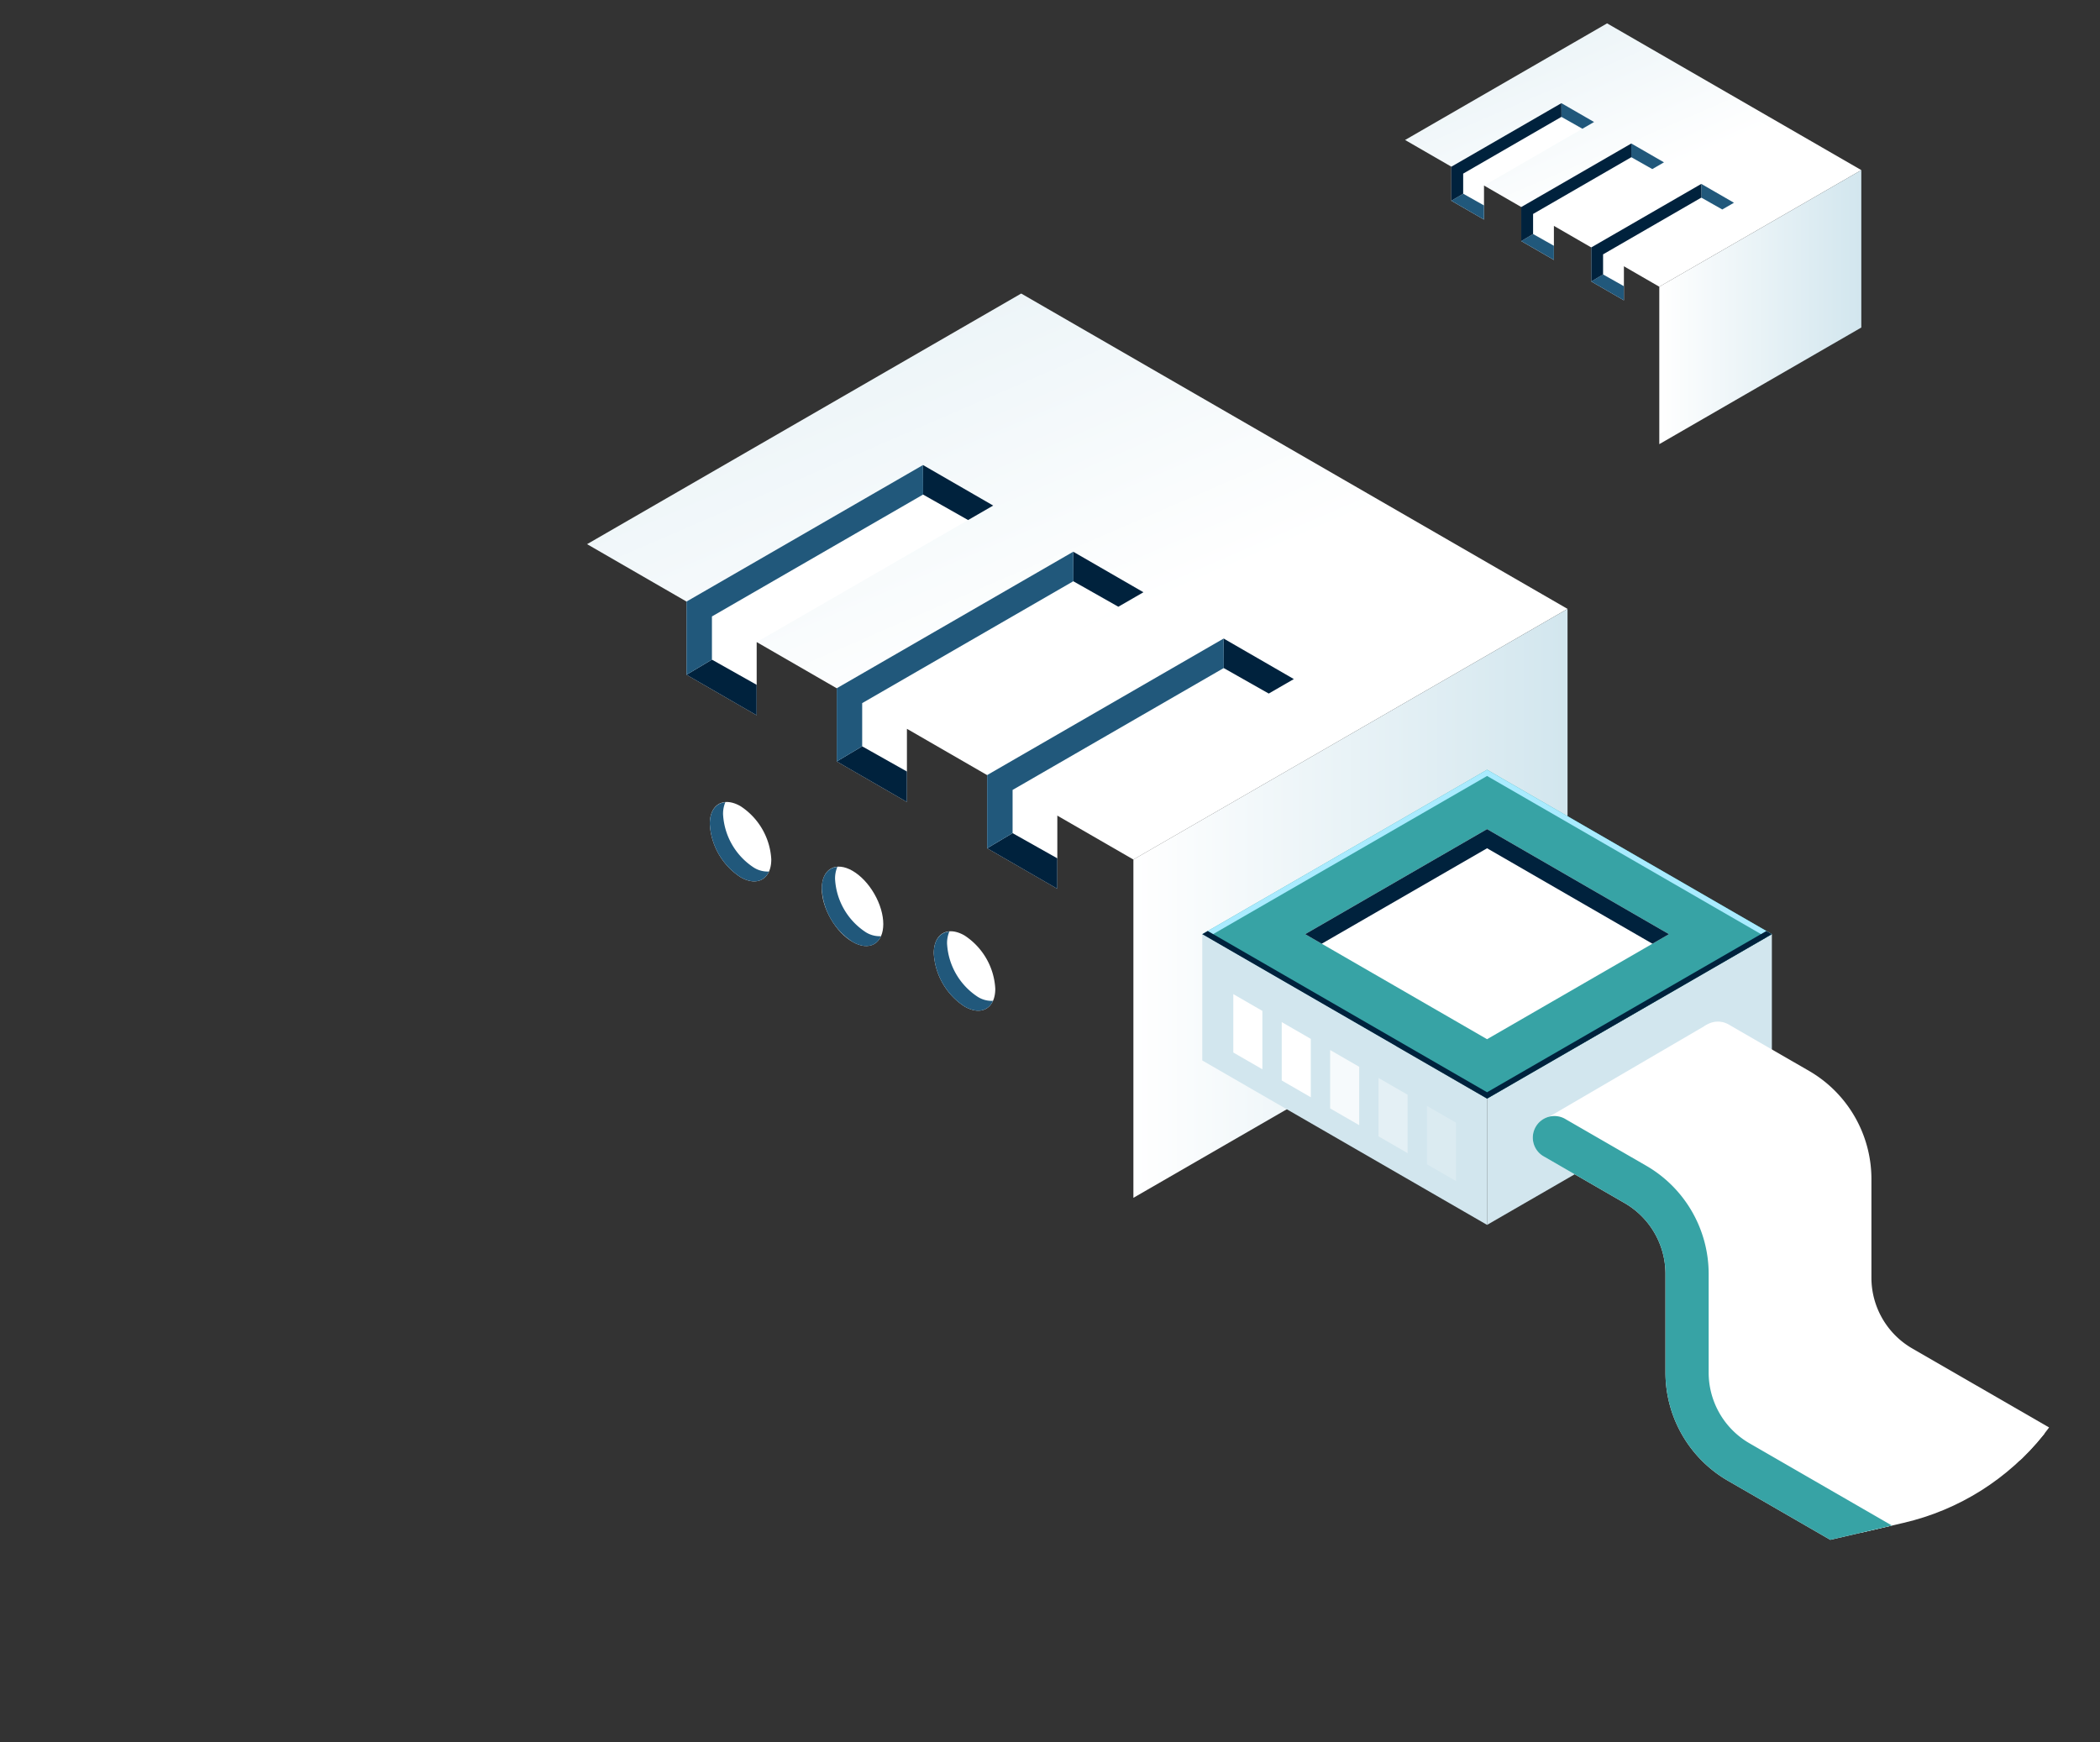 <svg xmlns="http://www.w3.org/2000/svg" xmlns:xlink="http://www.w3.org/1999/xlink" width="321.833" height="266.992" viewBox="0 0 321.833 266.992">
  <rect x="0" y="0" width="321.833" height="266.992" fill="#333333" stroke="none"/>
  <defs>
    <linearGradient id="linear-gradient" x1="0.554" y1="0.572" x2="-0.237" y2="-0.487" gradientUnits="objectBoundingBox">
      <stop offset="0" stop-color="#fff"/>
      <stop offset="1" stop-color="#d2e6ee"/>
    </linearGradient>
    <linearGradient id="linear-gradient-2" x1="0" y1="0.5" x2="1" y2="0.5" xlink:href="#linear-gradient"/>
    <clipPath id="clip-path">
      <path id="Trazado_81303" data-name="Trazado 81303" d="M348.487,166.418,280.756,286.249a38.588,38.588,0,0,0,12.015,50.978l103.742,69.98a38.585,38.585,0,0,0,30.287,5.6l140.7-32.591a38.589,38.589,0,0,0,29.881-37.526l.206-118.26A38.588,38.588,0,0,0,567.3,186.68L390.38,147.719A38.591,38.591,0,0,0,348.487,166.418Z" transform="translate(-275.757 -146.814)" fill="none"/>
    </clipPath>
    <linearGradient id="linear-gradient-4" x1="-64.114" y1="0.103" x2="-62.859" y2="0.95" xlink:href="#linear-gradient"/>
    <linearGradient id="linear-gradient-5" x1="-62.154" y1="0.314" x2="-60.815" y2="0.71" xlink:href="#linear-gradient"/>
    <linearGradient id="linear-gradient-6" x1="-69.987" y1="0.5" x2="-68.318" y2="0.5" gradientUnits="objectBoundingBox">
      <stop offset="0" stop-color="#3a9bd5"/>
      <stop offset="1" stop-color="#2573ba"/>
    </linearGradient>
  </defs>
  <g id="Grupo_39007" data-name="Grupo 39007" transform="translate(-275.757 -146.814)">
    <g id="Grupo_33052" data-name="Grupo 33052" transform="translate(365.727 191.804)">
      <g id="Grupo_33046" data-name="Grupo 33046">
        <path id="Trazado_81271" data-name="Trazado 81271" d="M430.148,268.9,346.42,220.562l66.533-38.413,83.727,48.334Z" transform="translate(-346.42 -182.15)" fill="url(#linear-gradient)"/>
        <path id="Trazado_81272" data-name="Trazado 81272" d="M478.713,271.964V220.112l-66.533,38.413v51.852Z" transform="translate(-328.453 -171.778)" fill="url(#linear-gradient-2)"/>
        <path id="Trazado_81273" data-name="Trazado 81273" d="M346.42,212.319v51.852l83.728,48.334V260.653Z" transform="translate(-346.42 -173.907)" fill="url(#linear-gradient-2)"/>
      </g>
      <g id="Grupo_33051" data-name="Grupo 33051" transform="translate(15.237 26.285)">
        <g id="Grupo_33047" data-name="Grupo 33047">
          <path id="Trazado_81274" data-name="Trazado 81274" d="M394.633,202.794l-36.246,20.927v11.218l10.757,6.211V229.931L405.391,209Z" transform="translate(-358.387 -202.794)" fill="#fff"/>
          <path id="Trazado_81275" data-name="Trazado 81275" d="M412.718,213.23l-36.246,20.927v11.218l10.757,6.211V240.367l36.246-20.927Z" transform="translate(-353.446 -199.943)" fill="#fff"/>
          <path id="Trazado_81276" data-name="Trazado 81276" d="M430.822,223.68l-36.246,20.927v11.218l10.757,6.211V250.818l36.246-20.927Z" transform="translate(-348.5 -197.088)" fill="#fff"/>
        </g>
        <g id="Grupo_33048" data-name="Grupo 33048">
          <path id="Trazado_81277" data-name="Trazado 81277" d="M386.855,202.794v4.519l6.912,3.912,3.846-2.22Z" transform="translate(-350.609 -202.794)" fill="#00223d"/>
          <path id="Trazado_81278" data-name="Trazado 81278" d="M362.286,226.22l-3.9,2.319,10.757,6.211v-4.669Z" transform="translate(-358.387 -196.394)" fill="#00223d"/>
          <path id="Trazado_81279" data-name="Trazado 81279" d="M394.633,202.794l-36.246,20.927v11.218l3.9-2.319V226l32.366-18.686Z" transform="translate(-358.387 -202.794)" fill="#21587b"/>
        </g>
        <g id="Grupo_33049" data-name="Grupo 33049" transform="translate(23.025 13.287)">
          <path id="Trazado_81280" data-name="Trazado 81280" d="M404.94,213.23v4.519l6.912,3.912,3.846-2.22Z" transform="translate(-368.694 -213.23)" fill="#00223d"/>
          <path id="Trazado_81281" data-name="Trazado 81281" d="M380.37,236.655l-3.9,2.319,10.757,6.211v-4.669Z" transform="translate(-376.471 -206.829)" fill="#00223d"/>
          <path id="Trazado_81282" data-name="Trazado 81282" d="M412.718,213.23l-36.246,20.927v11.218l3.9-2.319v-6.621l32.366-18.687Z" transform="translate(-376.471 -213.23)" fill="#21587b"/>
        </g>
        <g id="Grupo_33050" data-name="Grupo 33050" transform="translate(46.076 26.592)">
          <path id="Trazado_81283" data-name="Trazado 81283" d="M423.044,223.68V228.2l6.911,3.912,3.846-2.22Z" transform="translate(-386.798 -223.68)" fill="#00223d"/>
          <path id="Trazado_81284" data-name="Trazado 81284" d="M398.474,247.106l-3.9,2.319,10.757,6.211v-4.669Z" transform="translate(-394.576 -217.28)" fill="#00223d"/>
          <path id="Trazado_81285" data-name="Trazado 81285" d="M430.822,223.68l-36.246,20.927v11.218l3.9-2.319v-6.621L430.84,228.2Z" transform="translate(-394.576 -223.68)" fill="#21587b"/>
        </g>
      </g>
    </g>
    <g id="Grupo_33060" data-name="Grupo 33060" transform="translate(275.757 146.814)">
      <g id="Grupo_33059" data-name="Grupo 33059" clip-path="url(#clip-path)">
        <g id="Grupo_33058" data-name="Grupo 33058" transform="translate(184.253 117.98)">
          <g id="Grupo_33054" data-name="Grupo 33054">
            <g id="Grupo_33053" data-name="Grupo 33053">
              <path id="Trazado_81286" data-name="Trazado 81286" d="M454.751,303.824l43.647-25.2V259.268l-43.647,25.2Z" transform="translate(-411.105 -234.069)" fill="url(#linear-gradient-4)"/>
              <path id="Trazado_81287" data-name="Trazado 81287" d="M464.117,289.875l43.647-25.2-43.645-25.2-43.647,25.2Z" transform="translate(-420.471 -239.477)" fill="#37a3a5"/>
              <path id="Trazado_81288" data-name="Trazado 81288" d="M460.734,278.819l27.881-16.1-27.88-16.1-27.881,16.1Z" transform="translate(-417.088 -237.523)" fill="#fff"/>
              <path id="Trazado_81289" data-name="Trazado 81289" d="M460.735,249.556l25.342,14.631,2.538-1.465-27.88-16.1-27.881,16.1,2.538,1.465Z" transform="translate(-417.088 -237.524)" fill="#00223d"/>
              <path id="Trazado_81290" data-name="Trazado 81290" d="M464.119,240.43l42.82,24.722.825-.477-43.645-25.2-43.647,25.2.825.477Z" transform="translate(-420.471 -239.477)" fill="#a9ebff"/>
              <path id="Trazado_81291" data-name="Trazado 81291" d="M420.471,278.624l43.647,25.2V284.468l-43.647-25.2Z" transform="translate(-420.471 -234.069)" fill="url(#linear-gradient-5)"/>
            </g>
            <path id="Trazado_81292" data-name="Trazado 81292" d="M464.117,283.6l42.807-24.715.839.485-43.647,25.2-43.645-25.2.839-.485Z" transform="translate(-420.471 -234.173)" fill="#00223d"/>
          </g>
          <path id="Trazado_81293" data-name="Trazado 81293" d="M461.353,284.928l25.328-14.789,21.336,17.085,1.806,14.748v13.444l75.747,46.15,21.069,12.441-3.21,9.631-14.648,5.819-20.266-6.02-27.088-18.059L496.594,340.5l-12.555-9.631-.8-20.467-1.605-12.44Z" transform="translate(-409.302 -231.099)" fill="#fff"/>
          <g id="Grupo_33055" data-name="Grupo 33055" transform="translate(50.764 14.855)">
            <path id="Trazado_81294" data-name="Trazado 81294" d="M587.985,398.042a24.33,24.33,0,0,0,24.237-24.276V254.454a3.311,3.311,0,0,0-6.622,0V373.765a17.615,17.615,0,0,1-26.423,15.256l-85.749-49.507a12.525,12.525,0,0,1-6.244-10.816V313.534a19.161,19.161,0,0,0-9.555-16.549l-12.32-7.113A3.31,3.31,0,1,0,462,295.6l12.32,7.113a12.525,12.525,0,0,1,6.244,10.816V328.7a19.164,19.164,0,0,0,9.554,16.549l85.75,49.508A24.179,24.179,0,0,0,587.985,398.042Z" transform="translate(-460.342 -251.144)" fill="#fff"/>
          </g>
          <path id="Trazado_81295" data-name="Trazado 81295" d="M480.379,271.449a3.311,3.311,0,0,1,4.522-1.211l12.32,7.113a19.159,19.159,0,0,1,9.554,16.548v15.165a12.527,12.527,0,0,0,6.244,10.816l90.5,52.252a17.669,17.669,0,0,0,7.192,2.3c-.229,2.19-.144,4.422-.325,6.628a24.28,24.28,0,0,1-10.178-3.2l-90.5-52.252a19.161,19.161,0,0,1-9.554-16.549V293.9a12.523,12.523,0,0,0-6.244-10.815l-12.32-7.113A3.31,3.31,0,0,1,480.379,271.449Z" transform="translate(-404.225 -231.193)" fill="#fff"/>
          <path id="Trazado_81296" data-name="Trazado 81296" d="M568.087,394.847l10.067-12.591,1.43-14.9V331.24l-.1-64.588,26.377,4.486v-12.27a3.311,3.311,0,0,1,6.622,0v101.9a23.992,23.992,0,0,1-12.119,20.992,24.783,24.783,0,0,1-4.226,1.934l-.009.009Z" transform="translate(-380.14 -235.083)" fill="url(#linear-gradient-6)"/>
          <g id="Grupo_33056" data-name="Grupo 33056" transform="translate(50.764 14.855)">
            <path id="Trazado_81297" data-name="Trazado 81297" d="M587.985,398.042a24.33,24.33,0,0,0,24.237-24.276V254.454a3.311,3.311,0,0,0-6.622,0V373.765a17.615,17.615,0,0,1-26.423,15.256l-85.749-49.507a12.525,12.525,0,0,1-6.244-10.816V313.534a19.161,19.161,0,0,0-9.555-16.549l-12.32-7.113A3.31,3.31,0,1,0,462,295.6l12.32,7.113a12.525,12.525,0,0,1,6.244,10.816V328.7a19.164,19.164,0,0,0,9.554,16.549l85.75,49.508A24.179,24.179,0,0,0,587.985,398.042Z" transform="translate(-460.342 -251.144)" fill="#37a3a5"/>
          </g>
          <g id="Grupo_33057" data-name="Grupo 33057" transform="translate(4.756 34.387)">
            <path id="Trazado_81298" data-name="Trazado 81298" d="M447.517,288.891l4.455,2.572v-8.948l-4.455-2.572Z" transform="translate(-417.838 -262.808)" fill="#fff" opacity="0.2"/>
            <path id="Trazado_81299" data-name="Trazado 81299" d="M441.69,285.527l4.455,2.572v-8.948l-4.455-2.572Z" transform="translate(-419.43 -263.727)" fill="#fff" opacity="0.4"/>
            <path id="Trazado_81300" data-name="Trazado 81300" d="M435.862,282.162l4.455,2.572v-8.948l-4.455-2.572Z" transform="translate(-421.022 -264.646)" fill="#fff" opacity="0.8"/>
            <path id="Trazado_81301" data-name="Trazado 81301" d="M430.034,278.8l4.455,2.572v-8.948l-4.455-2.572Z" transform="translate(-422.614 -265.566)" fill="#fff"/>
            <path id="Trazado_81302" data-name="Trazado 81302" d="M424.207,275.433l4.455,2.572v-8.948l-4.455-2.572Z" transform="translate(-424.207 -266.485)" fill="#fff"/>
          </g>
        </g>
      </g>
    </g>
    <g id="Grupo_33061" data-name="Grupo 33061" transform="translate(384.534 269.731)">
      <path id="Trazado_81304" data-name="Trazado 81304" d="M388.154,262.285a10.415,10.415,0,0,0,4.712,8.163c2.6,1.5,4.713.285,4.713-2.721a10.418,10.418,0,0,0-4.713-8.163C390.264,258.062,388.154,259.28,388.154,262.285Z" transform="translate(-353.825 -239.102)" fill="#fff"/>
      <ellipse id="Elipse_3404" data-name="Elipse 3404" cx="3.848" cy="6.665" rx="3.848" ry="6.665" transform="matrix(0.866, -0.5, 0.5, 0.866, 15.212, 12.147)" fill="#fff"/>
      <path id="Trazado_81305" data-name="Trazado 81305" d="M361.192,246.719a10.417,10.417,0,0,0,4.713,8.163c2.6,1.5,4.712.284,4.712-2.721A10.419,10.419,0,0,0,365.905,244C363.3,242.5,361.192,243.714,361.192,246.719Z" transform="translate(-361.192 -243.355)" fill="#fff"/>
      <path id="Trazado_81306" data-name="Trazado 81306" d="M390.543,258.949a4.535,4.535,0,0,0-.354,1.854,10.417,10.417,0,0,0,4.712,8.163,4,4,0,0,0,2.325.607c-.7,1.578-2.387,2.005-4.359.867a10.415,10.415,0,0,1-4.712-8.163C388.154,260.254,389.122,259.067,390.543,258.949Z" transform="translate(-353.825 -239.094)" fill="#21587b"/>
      <path id="Trazado_81307" data-name="Trazado 81307" d="M377.062,251.166a4.535,4.535,0,0,0-.354,1.854,10.417,10.417,0,0,0,4.712,8.163,4,4,0,0,0,2.325.607c-.7,1.577-2.387,2.005-4.358.867a10.413,10.413,0,0,1-4.713-8.163C374.673,252.471,375.642,251.284,377.062,251.166Z" transform="translate(-357.509 -241.22)" fill="#21587b"/>
      <path id="Trazado_81308" data-name="Trazado 81308" d="M363.581,243.383a4.536,4.536,0,0,0-.354,1.854,10.415,10.415,0,0,0,4.713,8.163,3.991,3.991,0,0,0,2.324.607c-.7,1.578-2.387,2.005-4.358.867a10.417,10.417,0,0,1-4.713-8.163C361.192,244.687,362.161,243.5,363.581,243.383Z" transform="translate(-361.192 -243.347)" fill="#21587b"/>
    </g>
    <g id="Grupo_33068" data-name="Grupo 33068" transform="translate(491.091 150.395)">
      <g id="Grupo_33062" data-name="Grupo 33062">
        <path id="Trazado_81310" data-name="Trazado 81310" d="M483.843,189.991,444.883,167.5l30.959-17.874,38.96,22.491Z" transform="translate(-444.883 -149.627)" fill="url(#linear-gradient)"/>
        <path id="Trazado_81311" data-name="Trazado 81311" d="M506.441,191.419V167.291l-30.959,17.874v24.128Z" transform="translate(-436.523 -144.8)" fill="url(#linear-gradient-2)"/>
        <path id="Trazado_81312" data-name="Trazado 81312" d="M444.883,163.665v24.128l38.96,22.491V186.156Z" transform="translate(-444.883 -145.791)" fill="url(#linear-gradient-2)"/>
      </g>
      <g id="Grupo_33067" data-name="Grupo 33067" transform="translate(7.09 12.231)">
        <g id="Grupo_33063" data-name="Grupo 33063">
          <path id="Trazado_81313" data-name="Trazado 81313" d="M467.317,159.233l-16.866,9.738v5.22l5.006,2.89v-5.22l16.866-9.738Z" transform="translate(-450.451 -159.233)" fill="#fff"/>
          <path id="Trazado_81314" data-name="Trazado 81314" d="M475.732,164.089l-16.866,9.738v5.22l5.005,2.89v-5.22l16.866-9.738Z" transform="translate(-448.152 -157.906)" fill="#fff"/>
          <path id="Trazado_81315" data-name="Trazado 81315" d="M484.156,168.952l-16.866,9.738v5.22l5.006,2.89v-5.22l16.866-9.738Z" transform="translate(-445.85 -156.578)" fill="#fff"/>
        </g>
        <g id="Grupo_33064" data-name="Grupo 33064">
          <path id="Trazado_81316" data-name="Trazado 81316" d="M463.7,159.233v2.1l3.216,1.82,1.789-1.033Z" transform="translate(-446.832 -159.233)" fill="#21587b"/>
          <path id="Trazado_81317" data-name="Trazado 81317" d="M452.265,170.133l-1.814,1.079,5.006,2.89V171.93Z" transform="translate(-450.451 -156.255)" fill="#21587b"/>
          <path id="Trazado_81318" data-name="Trazado 81318" d="M467.317,159.233l-16.866,9.738v5.22l1.814-1.079v-3.081l15.06-8.7Z" transform="translate(-450.451 -159.233)" fill="#00223d"/>
        </g>
        <g id="Grupo_33065" data-name="Grupo 33065" transform="translate(10.714 6.182)">
          <path id="Trazado_81319" data-name="Trazado 81319" d="M472.113,164.089v2.1l3.216,1.821,1.79-1.033Z" transform="translate(-455.247 -164.089)" fill="#21587b"/>
          <path id="Trazado_81320" data-name="Trazado 81320" d="M460.68,174.989l-1.814,1.079,5.005,2.89v-2.172Z" transform="translate(-458.866 -161.111)" fill="#21587b"/>
          <path id="Trazado_81321" data-name="Trazado 81321" d="M475.732,164.089l-16.866,9.738v5.22l1.814-1.079v-3.081l15.06-8.7Z" transform="translate(-458.866 -164.089)" fill="#00223d"/>
        </g>
        <g id="Grupo_33066" data-name="Grupo 33066" transform="translate(21.44 12.374)">
          <path id="Trazado_81322" data-name="Trazado 81322" d="M480.537,168.952v2.1l3.216,1.821,1.789-1.033Z" transform="translate(-463.671 -168.952)" fill="#21587b"/>
          <path id="Trazado_81323" data-name="Trazado 81323" d="M469.1,179.852l-1.814,1.079,5.006,2.89v-2.172Z" transform="translate(-467.29 -165.973)" fill="#21587b"/>
          <path id="Trazado_81324" data-name="Trazado 81324" d="M484.156,168.952l-16.866,9.738v5.22l1.814-1.079v-3.081l15.061-8.7Z" transform="translate(-467.29 -168.952)" fill="#00223d"/>
        </g>
      </g>
    </g>
  </g>
</svg>

